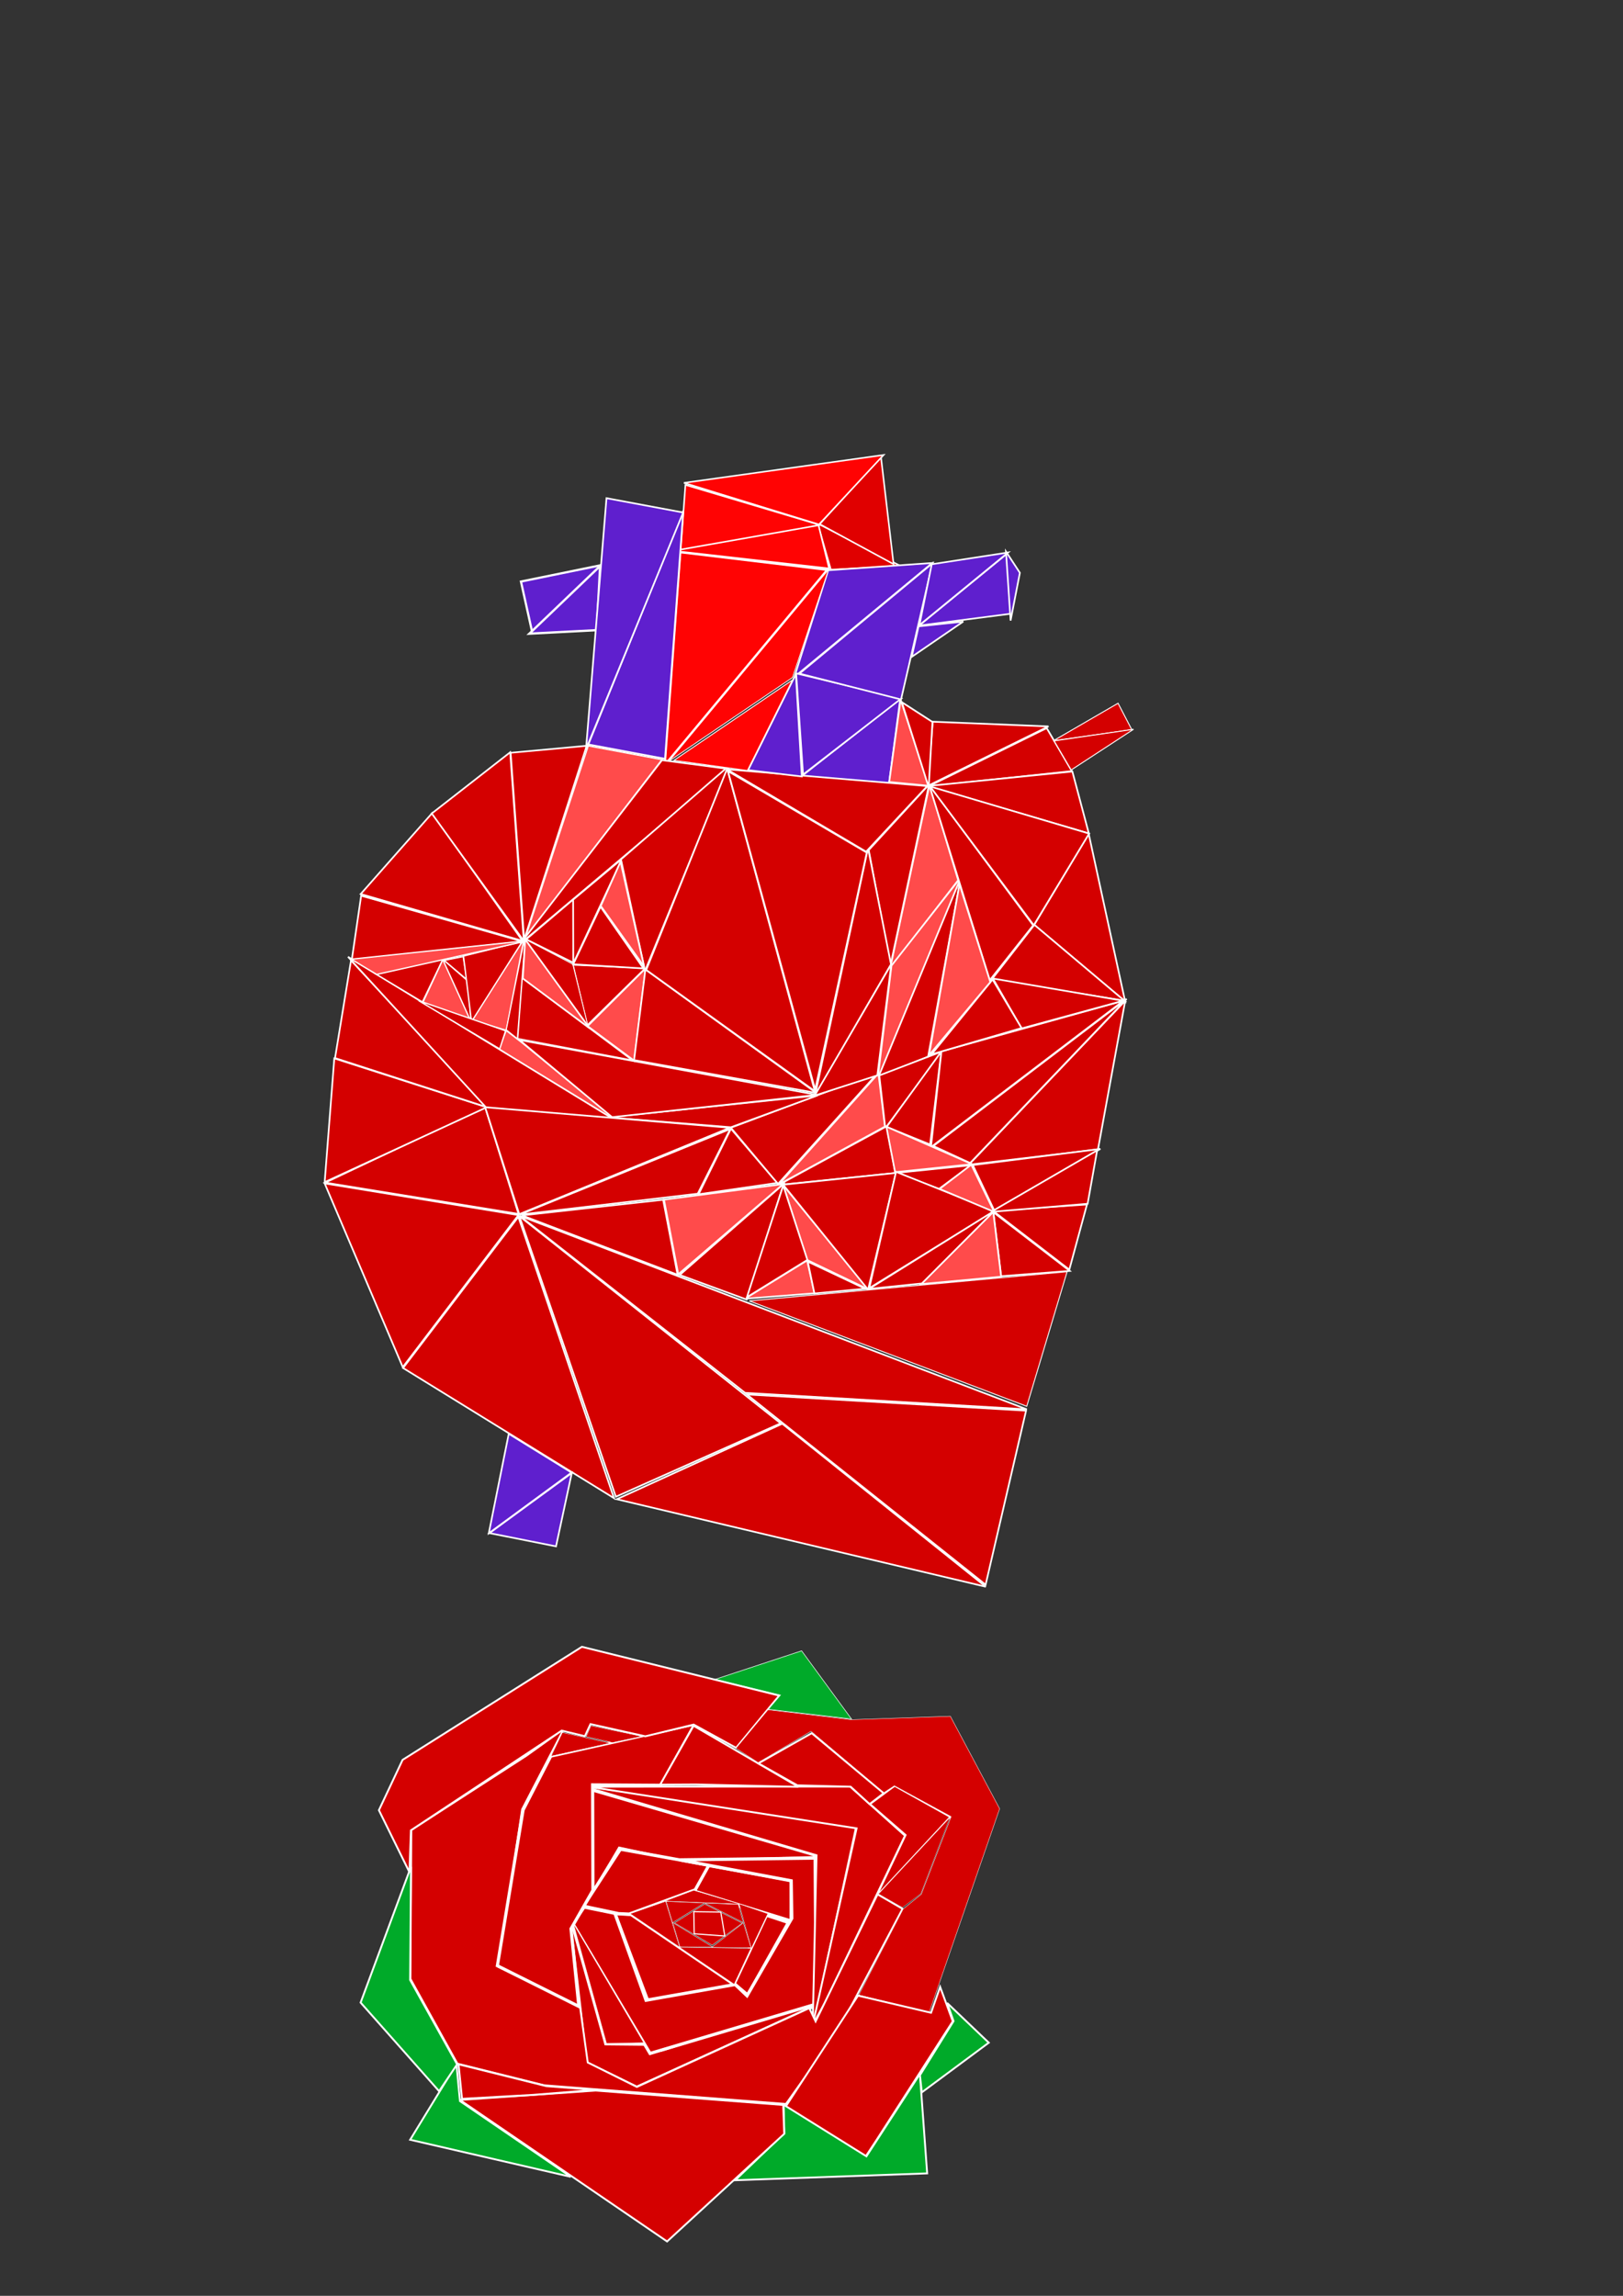 <?xml version="1.0" encoding="UTF-8" standalone="no"?>
<!-- Created with Inkscape (http://www.inkscape.org/) -->

<svg
   xmlns:dc="http://purl.org/dc/elements/1.1/"
   xmlns:cc="http://creativecommons.org/ns#"
   xmlns:rdf="http://www.w3.org/1999/02/22-rdf-syntax-ns#"
   xmlns:svg="http://www.w3.org/2000/svg"
   xmlns="http://www.w3.org/2000/svg"
   xmlns:sodipodi="http://sodipodi.sourceforge.net/DTD/sodipodi-0.dtd"
   xmlns:inkscape="http://www.inkscape.org/namespaces/inkscape"
   width="210mm"
   height="297mm"
   viewBox="0 0 210 297"
   version="1.1"
   id="svg8"
   inkscape:version="0.92.4 (5da689c313, 2019-01-14)"
   sodipodi:docname="drawing2.svg">
  <rect x="0" y="0" width="210" height="297" fill="#333333" stroke="none"/>
  <defs
     id="defs2" />
  <sodipodi:namedview
     id="base"
     pagecolor="#ffffff"
     bordercolor="#666666"
     borderopacity="1.0"
     inkscape:pageopacity="0.0"
     inkscape:pageshadow="2"
     inkscape:zoom="2"
     inkscape:cx="319.2299"
     inkscape:cy="144.11941"
     inkscape:document-units="mm"
     inkscape:current-layer="layer1"
     showgrid="false"
     inkscape:snap-grids="false"
     inkscape:snap-to-guides="false"
     inkscape:snap-others="false"
     inkscape:object-nodes="false"
     inkscape:snap-nodes="false"
     inkscape:lockguides="false"
     showguides="true"
     inkscape:window-width="1245"
     inkscape:window-height="1008"
     inkscape:window-x="666"
     inkscape:window-y="0"
     inkscape:window-maximized="0" />
  <g
     inkscape:label="Layer 1"
     inkscape:groupmode="layer"
     id="layer1">
    <path
       style="fill:#d40000;stroke:#ffffff;stroke-width:0.4;stroke-linecap:butt;stroke-linejoin:miter;stroke-miterlimit:4;stroke-dasharray:none;stroke-opacity:1"
       d="m 75.85,266.835 6.537,3.188 26.834,-12.245 -23.731,7.46 -2.069,-0.787 -5.037,-0.049 -5.049,-18.035 0.811,5.703 z"
       id="path3713-2-9-9-3-3"
       inkscape:connector-curvature="0"
       sodipodi:nodetypes="ccccccccc" />
    <path
       style="fill:#d40000;stroke:#ffffff;stroke-width:0.73;stroke-linecap:butt;stroke-linejoin:miter;stroke-miterlimit:4;stroke-dasharray:none;stroke-opacity:1"
       d="m 76.498,245.491 2.856,-4.729 0.867,-1.478 3.815,0.815 4.315,0.845 19.21,-0.525 -31.148,-9.092 c 0,7.886 -0.003,12.819 0.084,14.163 z"
       id="path3713-2-9-9-6-39-21"
       inkscape:connector-curvature="0"
       sodipodi:nodetypes="ccccccccc" />
    <path
       style="fill:#e00000;fill-opacity:1;stroke:#ffffff;stroke-width:0.2;stroke-linecap:butt;stroke-linejoin:miter;stroke-miterlimit:4;stroke-dasharray:none;stroke-opacity:1"
       d="m 107.507,73.694 9.034,-0.468 -10.745,-5.506 z"
       id="path3713-2-4-0-1-8-5-7-3"
       inkscape:connector-curvature="0"
       sodipodi:nodetypes="cccc" />
    <path
       style="fill:#ff0303;fill-opacity:1;stroke:#ffffff;stroke-width:0.2;stroke-linecap:butt;stroke-linejoin:miter;stroke-miterlimit:4;stroke-dasharray:none;stroke-opacity:1"
       d="m 88.038,71.583 18.07,-3.66 -17.422,-5.196 z"
       id="path3713-2-4-0-1-8-5-0"
       inkscape:connector-curvature="0"
       sodipodi:nodetypes="cccc" />
    <path
       style="fill:#5f1fce;fill-opacity:1;stroke:#ffffff;stroke-width:0.212;stroke-linecap:butt;stroke-linejoin:miter;stroke-miterlimit:4;stroke-dasharray:none;stroke-opacity:1"
       d="m 118.926,80.928 11.859,-1.531 -0.524,-7.74 z"
       id="path3713-2-4-0-1-1-4-6-6-1-2"
       inkscape:connector-curvature="0"
       sodipodi:nodetypes="cccc" />
    <path
       style="fill:#ff4b4b;fill-opacity:1;stroke:#ffffff;stroke-width:0.171;stroke-linecap:butt;stroke-linejoin:miter;stroke-miterlimit:4;stroke-dasharray:none;stroke-opacity:1"
       d="m 67.797,121.479 -2.293,11.812 -4.467,-1.347 z"
       id="path3713-2-4-0-9-7-1-3-1-7-6-2-3-9-9"
       inkscape:connector-curvature="0"
       sodipodi:nodetypes="cccc" />
    <path
       style="fill:#d40000;stroke:#ffffff;stroke-width:0.216;stroke-linecap:butt;stroke-linejoin:miter;stroke-miterlimit:4;stroke-dasharray:none;stroke-opacity:1"
       d="m 135.435,94.192 -15.306,7.543 18.56,-1.98 z"
       id="path3713-2-4-0-1-0"
       inkscape:connector-curvature="0"
       sodipodi:nodetypes="cccc" />
    <path
       style="fill:#d40000;stroke:#ffffff;stroke-width:0.216;stroke-linecap:butt;stroke-linejoin:miter;stroke-miterlimit:4;stroke-dasharray:none;stroke-opacity:1"
       d="M 101.005,184.13 67.205,157.335 79.684,193.625 Z"
       id="path3713-2-4"
       inkscape:connector-curvature="0"
       sodipodi:nodetypes="cccc" />
    <path
       style="fill:#d40000;stroke:#ffffff;stroke-width:0.216;stroke-linecap:butt;stroke-linejoin:miter;stroke-miterlimit:4;stroke-dasharray:none;stroke-opacity:1"
       d="m 101.217,184.184 -21.41,9.764 47.742,11.321 z"
       id="path3713-2-9-9"
       inkscape:connector-curvature="0"
       sodipodi:nodetypes="cccc" />
    <path
       style="fill:#d40000;stroke:#ffffff;stroke-width:0.216;stroke-linecap:butt;stroke-linejoin:miter;stroke-miterlimit:4;stroke-dasharray:none;stroke-opacity:1"
       d="m 67.069,157.424 -14.915,19.55 27.289,16.834 -4.7,-13.82 z"
       id="path4624-1"
       inkscape:connector-curvature="0"
       sodipodi:nodetypes="ccccc" />
    <path
       style="fill:#d40000;stroke:#ffffff;stroke-width:0.216;stroke-linecap:butt;stroke-linejoin:miter;stroke-miterlimit:4;stroke-dasharray:none;stroke-opacity:1"
       d="m 132.763,182.492 -36.131,-2.098 30.898,24.614 z"
       id="path3713-2-9-7-8"
       inkscape:connector-curvature="0"
       sodipodi:nodetypes="cccc" />
    <path
       style="fill:#d40000;stroke:#ffffff;stroke-width:0.216;stroke-linecap:butt;stroke-linejoin:miter;stroke-miterlimit:4;stroke-dasharray:none;stroke-opacity:1"
       d="m 132.86,182.319 -65.611,-25.036 29.153,22.903 z"
       id="path3713-2-9-7-89"
       inkscape:connector-curvature="0"
       sodipodi:nodetypes="cccc" />
    <path
       style="fill:#d40000;stroke:#ffffff;stroke-width:0.216;stroke-linecap:butt;stroke-linejoin:miter;stroke-miterlimit:4;stroke-dasharray:none;stroke-opacity:1"
       d="m 94.499,146.048 -27.261,11.085 23.041,-2.709 z"
       id="path3713-2-9-7-1-8"
       inkscape:connector-curvature="0"
       sodipodi:nodetypes="cccc" />
    <path
       style="fill:#d40000;stroke:#ffffff;stroke-width:0.216;stroke-linecap:butt;stroke-linejoin:miter;stroke-miterlimit:4;stroke-dasharray:none;stroke-opacity:1"
       d="m 67.079,157.189 -25.071,-4.096 10.107,23.768 z"
       id="path3713-2-4-2"
       inkscape:connector-curvature="0"
       sodipodi:nodetypes="cccc" />
    <path
       style="fill:#d40000;stroke:#ffffff;stroke-width:0.216;stroke-linecap:butt;stroke-linejoin:miter;stroke-miterlimit:4;stroke-dasharray:none;stroke-opacity:1"
       d="m 62.765,143.202 -20.682,9.791 25.004,4.05 z"
       id="path3713-2-4-6"
       inkscape:connector-curvature="0"
       sodipodi:nodetypes="cccc" />
    <path
       style="fill:#d40000;stroke:#ffffff;stroke-width:0.216;stroke-linecap:butt;stroke-linejoin:miter;stroke-miterlimit:4;stroke-dasharray:none;stroke-opacity:1"
       d="M 62.978,143.241 43.254,136.92 42.009,152.927 Z"
       id="path3713-2-4-4"
       inkscape:connector-curvature="0"
       sodipodi:nodetypes="cccc" />
    <path
       style="fill:#d40000;stroke:#ffffff;stroke-width:0.216;stroke-linecap:butt;stroke-linejoin:miter;stroke-miterlimit:4;stroke-dasharray:none;stroke-opacity:1"
       d="M 63.117,143.272 45.42,124.236 43.35,136.88 Z"
       id="path3713-2-4-0"
       inkscape:connector-curvature="0"
       sodipodi:nodetypes="cccc" />
    <path
       style="fill:#d40000;stroke:#ffffff;stroke-width:0.216;stroke-linecap:butt;stroke-linejoin:miter;stroke-miterlimit:4;stroke-dasharray:none;stroke-opacity:1"
       d="m 140.869,107.874 4.712,21.675 -11.766,-9.907 z"
       id="path3713-2-4-0-7"
       inkscape:connector-curvature="0"
       sodipodi:nodetypes="cccc" />
    <path
       style="fill:#d40000;stroke:#ffffff;stroke-width:0.216;stroke-linecap:butt;stroke-linejoin:miter;stroke-miterlimit:4;stroke-dasharray:none;stroke-opacity:1"
       d="m 138.753,99.806 -18.785,1.885 20.915,6.125 z"
       id="path3713-2-4-0-1"
       inkscape:connector-curvature="0"
       sodipodi:nodetypes="cccc" />
    <path
       style="fill:#ff4b4b;fill-opacity:1;stroke:#ffffff;stroke-width:0.216;stroke-linecap:butt;stroke-linejoin:miter;stroke-miterlimit:4;stroke-dasharray:none;stroke-opacity:1"
       d="m 115.169,125.279 5.1,-23.756 3.711,12.344 z"
       id="path3713-2-4-0-0"
       inkscape:connector-curvature="0"
       sodipodi:nodetypes="cccc" />
    <path
       style="fill:#ff4b4b;fill-opacity:1;stroke:#ffffff;stroke-width:0.216;stroke-linecap:butt;stroke-linejoin:miter;stroke-miterlimit:4;stroke-dasharray:none;stroke-opacity:1"
       d="m 113.548,139.695 10.928,-26.392 -9.125,11.611 z"
       id="path3713-2-4-0-30"
       inkscape:connector-curvature="0"
       sodipodi:nodetypes="cccc" />
    <path
       style="fill:#000000;fill-opacity:0;stroke:#ffffff;stroke-width:0.216;stroke-linecap:butt;stroke-linejoin:miter;stroke-miterlimit:4;stroke-dasharray:none;stroke-opacity:1"
       d="m 128.236,126.927 -3.99,-12.629 -4.05,22.475 z"
       id="path3713-2-4-0-98"
       inkscape:connector-curvature="0"
       sodipodi:nodetypes="cccc" />
    <path
       style="fill:#d40000;fill-opacity:1;stroke:#ffffff;stroke-width:0.216;stroke-linecap:butt;stroke-linejoin:miter;stroke-miterlimit:4;stroke-dasharray:none;stroke-opacity:1"
       d="m 120.086,136.697 4.211,-23.103 -10.623,25.691 z"
       id="path3713-2-4-0-90"
       inkscape:connector-curvature="0"
       sodipodi:nodetypes="cccc" />
    <path
       style="fill:#d40000;fill-opacity:1;stroke:#ffffff;stroke-width:0.216;stroke-linecap:butt;stroke-linejoin:miter;stroke-miterlimit:4;stroke-dasharray:none;stroke-opacity:1"
       d="m 113.637,138.74 -19.071,7.147 6.092,7.283 z"
       id="path3713-2-4-3-6"
       inkscape:connector-curvature="0"
       sodipodi:nodetypes="cccc" />
    <path
       style="fill:#ff4b4b;fill-opacity:1;stroke:#ffffff;stroke-width:0.216;stroke-linecap:butt;stroke-linejoin:miter;stroke-miterlimit:4;stroke-dasharray:none;stroke-opacity:1"
       d="m 114.504,145.741 -0.846,-6.883 -12.901,14.385 z"
       id="path3713-2-4-0-30-2-3"
       inkscape:connector-curvature="0"
       sodipodi:nodetypes="cccc" />
    <path
       style="fill:#d40000;fill-opacity:1;stroke:#ffffff;stroke-width:0.216;stroke-linecap:butt;stroke-linejoin:miter;stroke-miterlimit:4;stroke-dasharray:none;stroke-opacity:1"
       d="m 121.979,135.985 -7.428,9.976 -0.779,-6.836 z"
       id="path3713-2-4-0-90-8"
       inkscape:connector-curvature="0"
       sodipodi:nodetypes="cccc" />
    <path
       style="fill:#d40000;fill-opacity:1;stroke:#ffffff;stroke-width:0.216;stroke-linecap:butt;stroke-linejoin:miter;stroke-miterlimit:4;stroke-dasharray:none;stroke-opacity:1"
       d="m 114.715,145.784 7.08,-9.745 -1.449,12.024 z"
       id="path3713-2-4-0-90-8-3"
       inkscape:connector-curvature="0"
       sodipodi:nodetypes="cccc" />
    <path
       style="fill:#d40000;stroke:#ffffff;stroke-width:0.216;stroke-linecap:butt;stroke-linejoin:miter;stroke-miterlimit:4;stroke-dasharray:none;stroke-opacity:1"
       d="m 145.591,129.469 -20.231,21.205 16.705,-1.973 z"
       id="path3713-2-9-7-1-0"
       inkscape:connector-curvature="0"
       sodipodi:nodetypes="cccc" />
    <path
       style="fill:#d40000;fill-opacity:1;stroke:#ffffff;stroke-width:0.216;stroke-linecap:butt;stroke-linejoin:miter;stroke-miterlimit:4;stroke-dasharray:none;stroke-opacity:1"
       d="m 100.719,153.3 14.01,-7.601 1.124,6.05 z"
       id="path3713-2-4-0-90-8-4"
       inkscape:connector-curvature="0"
       sodipodi:nodetypes="cccc" />
    <path
       style="fill:#d40000;stroke:#ffffff;stroke-width:0.216;stroke-linecap:butt;stroke-linejoin:miter;stroke-miterlimit:4;stroke-dasharray:none;stroke-opacity:1"
       d="m 121.812,136.011 23.548,-6.551 -24.901,18.936 z"
       id="path3713-2-4-0-3-7"
       inkscape:connector-curvature="0"
       sodipodi:nodetypes="cccc" />
    <path
       style="fill:#d40000;fill-opacity:1;stroke:#ffffff;stroke-width:0.216;stroke-linecap:butt;stroke-linejoin:miter;stroke-miterlimit:4;stroke-dasharray:none;stroke-opacity:1"
       d="m 120.225,101.525 7.839,25.286 5.617,-7.103 z"
       id="path3713-2-4-0-76"
       inkscape:connector-curvature="0"
       sodipodi:nodetypes="cccc" />
    <path
       style="fill:#d40000;fill-opacity:1;stroke:#ffffff;stroke-width:0.216;stroke-linecap:butt;stroke-linejoin:miter;stroke-miterlimit:4;stroke-dasharray:none;stroke-opacity:1"
       d="M 120.211,101.485 115.21,124.922 112.405,109.97 Z"
       id="path3713-2-4-0-76-0"
       inkscape:connector-curvature="0"
       sodipodi:nodetypes="cccc" />
    <path
       style="fill:#d40000;stroke:#ffffff;stroke-width:0.216;stroke-linecap:butt;stroke-linejoin:miter;stroke-miterlimit:4;stroke-dasharray:none;stroke-opacity:1"
       d="m 128.322,126.71 17.166,2.75 -11.653,-9.819 z"
       id="path3713-2-4-0-3"
       inkscape:connector-curvature="0"
       sodipodi:nodetypes="cccc" />
    <path
       style="fill:#d40000;stroke:#ffffff;stroke-width:0.216;stroke-linecap:butt;stroke-linejoin:miter;stroke-miterlimit:4;stroke-dasharray:none;stroke-opacity:1"
       d="m 120.345,101.741 13.416,17.953 7.161,-11.857 z"
       id="path3713-2-4-0-77"
       inkscape:connector-curvature="0"
       sodipodi:nodetypes="cccc" />
    <path
       style="fill:#d40000;fill-opacity:1;stroke:#ffffff;stroke-width:0.216;stroke-linecap:butt;stroke-linejoin:miter;stroke-miterlimit:4;stroke-dasharray:none;stroke-opacity:1"
       d="m 112.31,109.709 -6.866,32.084 9.841,-17.039 z"
       id="path3713-2-4-0-76-0-1"
       inkscape:connector-curvature="0"
       sodipodi:nodetypes="cccc" />
    <path
       style="fill:#d40000;stroke:#ffffff;stroke-width:0.216;stroke-linecap:butt;stroke-linejoin:miter;stroke-miterlimit:4;stroke-dasharray:none;stroke-opacity:1"
       d="m 145.777,129.226 -25.011,19.028 4.758,2.202 z"
       id="path3713-2-9-7-1-0-9"
       inkscape:connector-curvature="0"
       sodipodi:nodetypes="cccc" />
    <path
       style="fill:#d40000;stroke:#ffffff;stroke-width:0.216;stroke-linecap:butt;stroke-linejoin:miter;stroke-miterlimit:4;stroke-dasharray:none;stroke-opacity:1"
       d="m 67.639,121.807 -22.122,2.368 1.212,-8.3 z"
       id="path3713-2-4-0-9-7"
       inkscape:connector-curvature="0"
       sodipodi:nodetypes="cccc" />
    <path
       style="fill:#ff4b4b;fill-opacity:1;stroke:#ffffff;stroke-width:0.216;stroke-linecap:butt;stroke-linejoin:miter;stroke-miterlimit:4;stroke-dasharray:none;stroke-opacity:1"
       d="m 80.425,145.435 -15.973,-9.516 1.03,-2.639 2.082,1.605 z"
       id="path3713-2-4-0-9-1"
       inkscape:connector-curvature="0"
       sodipodi:nodetypes="ccccc" />
    <path
       style="fill:#d40000;stroke:#ffffff;stroke-width:0.215;stroke-linecap:butt;stroke-linejoin:miter;stroke-miterlimit:4;stroke-dasharray:none;stroke-opacity:1"
       d="m 105.784,141.709 -11.213,4.12 -15.983,-1.282 z"
       id="path3713-2-4-0-9-1-7"
       inkscape:connector-curvature="0"
       sodipodi:nodetypes="cccc" />
    <path
       style="fill:#d40000;fill-opacity:1;stroke:#ffffff;stroke-width:0.216;stroke-linecap:butt;stroke-linejoin:miter;stroke-miterlimit:4;stroke-dasharray:none;stroke-opacity:1"
       d="m 115.326,124.727 -1.807,14.391 -8.114,2.615 z"
       id="path3713-2-4-0-90-8-5"
       inkscape:connector-curvature="0"
       sodipodi:nodetypes="cccc" />
    <path
       style="fill:#5f1fce;fill-opacity:1;stroke:#ffffff;stroke-width:0.216;stroke-linecap:butt;stroke-linejoin:miter;stroke-miterlimit:4;stroke-dasharray:none;stroke-opacity:1"
       d="m 116.484,90.402 -12.859,10.082 11.416,0.838 z"
       id="path3713-2-4-0-1-1"
       inkscape:connector-curvature="0"
       sodipodi:nodetypes="cccc" />
    <path
       style="fill:#e00000;fill-opacity:1;stroke:#ffffff;stroke-width:0.2;stroke-linecap:butt;stroke-linejoin:miter;stroke-miterlimit:4;stroke-dasharray:none;stroke-opacity:1"
       d="m 115.621,72.982 -9.562,-5.181 7.928,-8.699 z"
       id="path3713-2-4-0-1-8-5-0-0"
       inkscape:connector-curvature="0"
       sodipodi:nodetypes="cccc" />
    <path
       style="fill:#5f1fce;fill-opacity:1;stroke:#ffffff;stroke-width:0.212;stroke-linecap:butt;stroke-linejoin:miter;stroke-miterlimit:4;stroke-dasharray:none;stroke-opacity:1"
       d="m 120.619,72.832 -13.463,0.942 -4.368,13.793 z"
       id="path3713-2-4-0-1-1-4-6"
       inkscape:connector-curvature="0"
       sodipodi:nodetypes="cccc" />
    <path
       style="fill:#5f1fce;fill-opacity:1;stroke:#ffffff;stroke-width:0.212;stroke-linecap:butt;stroke-linejoin:miter;stroke-miterlimit:4;stroke-dasharray:none;stroke-opacity:1"
       d="m 116.619,90.362 -13.603,-3.25 0.896,13.087 z"
       id="path3713-2-4-0-1-1-4"
       inkscape:connector-curvature="0"
       sodipodi:nodetypes="cccc" />
    <path
       style="fill:#ff0303;fill-opacity:1;stroke:#ffffff;stroke-width:0.1;stroke-linecap:butt;stroke-linejoin:miter;stroke-miterlimit:4;stroke-dasharray:none;stroke-opacity:1"
       d="M 107.239,73.556 86.442,98.546 102.539,87.647 Z"
       id="path3713-2-4-0-1-8"
       inkscape:connector-curvature="0"
       sodipodi:nodetypes="cccc" />
    <path
       style="fill:#ff0303;fill-opacity:1;stroke:#ffffff;stroke-width:0.3;stroke-linecap:butt;stroke-linejoin:miter;stroke-miterlimit:4;stroke-dasharray:none;stroke-opacity:1"
       d="M 85.998,99.006 107.054,73.71 88.013,71.427 Z"
       id="path3713-2-4-0-1-8-5"
       inkscape:connector-curvature="0"
       sodipodi:nodetypes="cccc" />
    <path
       style="fill:#ff0303;fill-opacity:1;stroke:#ffffff;stroke-width:0.2;stroke-linecap:butt;stroke-linejoin:miter;stroke-miterlimit:4;stroke-dasharray:none;stroke-opacity:1"
       d="m 105.911,67.952 -18.8,3.309 20.166,2.278 z"
       id="path3713-2-4-0-1-8-5-7"
       inkscape:connector-curvature="0"
       sodipodi:nodetypes="cccc" />
    <path
       style="fill:#5f1fce;fill-opacity:1;stroke:#ffffff;stroke-width:0.216;stroke-linecap:butt;stroke-linejoin:miter;stroke-miterlimit:4;stroke-dasharray:none;stroke-opacity:1"
       d="m 88.411,66.077 -12.29,30.229 9.923,1.854 z"
       id="path3713-2-4-0-1-1-1"
       inkscape:connector-curvature="0"
       sodipodi:nodetypes="cccc" />
    <path
       style="fill:#d40000;stroke:#ffffff;stroke-width:0.22;stroke-linecap:butt;stroke-linejoin:miter;stroke-miterlimit:4;stroke-dasharray:none;stroke-opacity:1"
       d="M 120.024,101.678 135.658,93.973 120.684,93.364 Z"
       id="path3713-2-4-0-1-0-3"
       inkscape:connector-curvature="0"
       sodipodi:nodetypes="cccc" />
    <path
       style="fill:#d40000;stroke:#ffffff;stroke-width:0.216;stroke-linecap:butt;stroke-linejoin:miter;stroke-miterlimit:4;stroke-dasharray:none;stroke-opacity:1"
       d="M 67.607,121.716 46.67,115.657 55.922,105.179 Z"
       id="path3713-2-4-0-9-7-1"
       inkscape:connector-curvature="0"
       sodipodi:nodetypes="cccc" />
    <path
       style="fill:#d40000;stroke:#ffffff;stroke-width:0.216;stroke-linecap:butt;stroke-linejoin:miter;stroke-miterlimit:4;stroke-dasharray:none;stroke-opacity:1"
       d="M 67.775,121.727 55.865,105.237 66.012,97.32 Z"
       id="path3713-2-4-0-9-7-1-1"
       inkscape:connector-curvature="0"
       sodipodi:nodetypes="cccc" />
    <path
       style="fill:#d40000;stroke:#ffffff;stroke-width:0.214;stroke-linecap:butt;stroke-linejoin:miter;stroke-miterlimit:4;stroke-dasharray:none;stroke-opacity:1"
       d="M 67.821,121.541 66.074,97.382 75.913,96.478 Z"
       id="path3713-2-4-0-9-7-1-3"
       inkscape:connector-curvature="0"
       sodipodi:nodetypes="cccc" />
    <path
       style="fill:#ff4b4b;fill-opacity:1;stroke:#ffffff;stroke-width:0.171;stroke-linecap:butt;stroke-linejoin:miter;stroke-miterlimit:4;stroke-dasharray:none;stroke-opacity:1"
       d="m 67.963,121.329 8.148,-24.843 9.537,1.785 z"
       id="path3713-2-4-0-9-7-1-3-1"
       inkscape:connector-curvature="0"
       sodipodi:nodetypes="cccc" />
    <path
       style="fill:#d40000;fill-opacity:1;stroke:#ffffff;stroke-width:0.171;stroke-linecap:butt;stroke-linejoin:miter;stroke-miterlimit:4;stroke-dasharray:none;stroke-opacity:1"
       d="m 60.962,132.289 -3.824,-8.331 3.396,2.947 z"
       id="path3713-2-4-0-9-7-1-3-1-7-6"
       inkscape:connector-curvature="0"
       sodipodi:nodetypes="cccc" />
    <path
       style="fill:#d40000;stroke:#ffffff;stroke-width:0.216;stroke-linecap:butt;stroke-linejoin:miter;stroke-miterlimit:4;stroke-dasharray:none;stroke-opacity:1"
       d="m 45.031,123.782 34.373,21.009 -16.495,-1.504 z"
       id="path3713-2-4-0-73"
       inkscape:connector-curvature="0"
       sodipodi:nodetypes="cccc" />
    <path
       style="fill:#d40000;fill-opacity:1;stroke:#ffffff;stroke-width:0.171;stroke-linecap:butt;stroke-linejoin:miter;stroke-miterlimit:4;stroke-dasharray:none;stroke-opacity:1"
       d="m 54.653,129.62 -6.052,-3.638 8.716,-1.902 z"
       id="path3713-2-4-0-9-7-1-3-1-7-6-2"
       inkscape:connector-curvature="0"
       sodipodi:nodetypes="cccc" />
    <path
       style="fill:#d40000;fill-opacity:1;stroke:#ffffff;stroke-width:0.171;stroke-linecap:butt;stroke-linejoin:miter;stroke-miterlimit:4;stroke-dasharray:none;stroke-opacity:1"
       d="m 57.466,124.242 2.462,-0.496 0.484,2.985 z"
       id="path3713-2-4-0-9-7-1-3-1-7-6-2-3-9"
       inkscape:connector-curvature="0"
       sodipodi:nodetypes="cccc" />
    <path
       style="fill:#d40000;stroke:#ffffff;stroke-width:0.216;stroke-linecap:butt;stroke-linejoin:miter;stroke-miterlimit:4;stroke-dasharray:none;stroke-opacity:1"
       d="m 94.424,145.89 -31.65,-2.655 4.413,13.837 z"
       id="path3713-2-4-3"
       inkscape:connector-curvature="0"
       sodipodi:nodetypes="cccc" />
    <path
       style="fill:#d40000;fill-opacity:1;stroke:#ffffff;stroke-width:0.171;stroke-linecap:butt;stroke-linejoin:miter;stroke-miterlimit:4;stroke-dasharray:none;stroke-opacity:1"
       d="m 59.974,123.679 7.61,-1.886 -6.578,10.38 z"
       id="path3713-2-4-0-9-7-1-3-1-7-6-2-3-9-9-7"
       inkscape:connector-curvature="0"
       sodipodi:nodetypes="cccc" />
    <path
       style="fill:#ff4b4b;fill-opacity:1;stroke:#ffffff;stroke-width:0.171;stroke-linecap:butt;stroke-linejoin:miter;stroke-miterlimit:4;stroke-dasharray:none;stroke-opacity:1"
       d="m 54.71,129.689 2.587,-5.546 3.544,7.804 z"
       id="path3713-2-4-0-9-7-1-3-1-7-6-2-3"
       inkscape:connector-curvature="0"
       sodipodi:nodetypes="cccc" />
    <path
       style="fill:#ff4b4b;fill-opacity:1;stroke:#ffffff;stroke-width:0.171;stroke-linecap:butt;stroke-linejoin:miter;stroke-miterlimit:4;stroke-dasharray:none;stroke-opacity:1"
       d="M 48.737,126.058 45.449,124.086 68.438,121.664 Z"
       id="path3713-2-4-0-9-7-1-3-1-7"
       inkscape:connector-curvature="0"
       sodipodi:nodetypes="cccc" />
    <path
       style="fill:#d40000;stroke:#ffffff;stroke-width:0.216;stroke-linecap:butt;stroke-linejoin:miter;stroke-miterlimit:4;stroke-dasharray:none;stroke-opacity:1"
       d="m 105.715,141.639 -38.501,-7.101 11.987,9.984 z"
       id="path3713-2-4-3-9"
       inkscape:connector-curvature="0"
       sodipodi:nodetypes="cccc" />
    <path
       style="fill:#d40000;fill-opacity:1;stroke:#ffffff;stroke-width:0.122;stroke-linecap:butt;stroke-linejoin:miter;stroke-miterlimit:4;stroke-dasharray:none;stroke-opacity:1"
       d="m 67.974,120.962 -1.043,13.389 -1.418,-1.134 z"
       id="path3713-2-4-0-9-7-1-3-1-7-6-2-3-9-9-2"
       inkscape:connector-curvature="0"
       sodipodi:nodetypes="cccc" />
    <path
       style="fill:#d40000;fill-opacity:1;stroke:#ffffff;stroke-width:0.216;stroke-linecap:butt;stroke-linejoin:miter;stroke-miterlimit:4;stroke-dasharray:none;stroke-opacity:1"
       d="m 75.974,132.664 7.556,-7.433 -9.409,-0.426 z"
       id="path3713-2-4-0-9-7-1-3-7-4-7"
       inkscape:connector-curvature="0"
       sodipodi:nodetypes="cccc" />
    <path
       style="fill:#d40000;fill-opacity:1;stroke:#ffffff;stroke-width:0.122;stroke-linecap:butt;stroke-linejoin:miter;stroke-miterlimit:4;stroke-dasharray:none;stroke-opacity:1"
       d="m 67.583,126.561 14.109,10.547 -14.687,-2.769 z"
       id="path3713-2-4-0-9-7-1-3-1-7-6-2-3-9-9-2-8"
       inkscape:connector-curvature="0"
       sodipodi:nodetypes="cccc" />
    <path
       style="fill:#d40000;fill-opacity:1;stroke:#ffffff;stroke-width:0.114;stroke-linecap:butt;stroke-linejoin:miter;stroke-miterlimit:4;stroke-dasharray:none;stroke-opacity:1"
       d="m 74.114,124.73 -6.19,-3.25 8.17,11.325 z"
       id="path3713-2-4-0-9-7-1-3-1-7-6-9-3-1"
       inkscape:connector-curvature="0"
       sodipodi:nodetypes="cccc" />
    <path
       style="fill:#d40000;stroke:#ffffff;stroke-width:0.216;stroke-linecap:butt;stroke-linejoin:miter;stroke-miterlimit:4;stroke-dasharray:none;stroke-opacity:1;fill-opacity:1"
       d="M 67.324,122.08 85.654,98.339 94.179,99.468 Z"
       id="path3713-2-4-0-9-7-1-3-7"
       inkscape:connector-curvature="0"
       sodipodi:nodetypes="cccc" />
    <path
       style="fill:#d40000;stroke:#ffffff;stroke-width:0.216;stroke-linecap:butt;stroke-linejoin:miter;stroke-miterlimit:4;stroke-dasharray:none;stroke-opacity:1;fill-opacity:1"
       d="m 68.084,121.516 6.141,-5.207 -0.041,8.239 z"
       id="path3713-2-4-0-9-7-1-3-7-4"
       inkscape:connector-curvature="0"
       sodipodi:nodetypes="cccc" />
    <path
       style="fill:#d40000;stroke:#ffffff;stroke-width:0.216;stroke-linecap:butt;stroke-linejoin:miter;stroke-miterlimit:4;stroke-dasharray:none;stroke-opacity:1;fill-opacity:1"
       d="M 112.066,110.178 94.04,99.521 119.978,101.691 Z"
       id="path3713-2-4-0-9-7-1-3-7-0"
       inkscape:connector-curvature="0"
       sodipodi:nodetypes="cccc" />
    <path
       style="fill:#ff4b4b;fill-opacity:1;stroke:#ffffff;stroke-width:0.216;stroke-linecap:butt;stroke-linejoin:miter;stroke-miterlimit:4;stroke-dasharray:none;stroke-opacity:1"
       d="m 67.647,126.579 8.638,6.434 -8.334,-11.489 z"
       id="path3713-2-4-0-9-7-1-3-7-4-7-8"
       inkscape:connector-curvature="0"
       sodipodi:nodetypes="cccc" />
    <path
       style="fill:#ff4b4b;fill-opacity:1;stroke:#ffffff;stroke-width:0.216;stroke-linecap:butt;stroke-linejoin:miter;stroke-miterlimit:4;stroke-dasharray:none;stroke-opacity:1"
       d="m 76.025,132.743 6.04,4.484 1.486,-11.98 z"
       id="path3713-2-4-0-9-7-1-3-7-4-7-0"
       inkscape:connector-curvature="0"
       sodipodi:nodetypes="cccc" />
    <path
       style="fill:#d40000;fill-opacity:1;stroke:#ffffff;stroke-width:0.216;stroke-linecap:butt;stroke-linejoin:miter;stroke-miterlimit:4;stroke-dasharray:none;stroke-opacity:1"
       d="m 83.508,125.415 -1.465,11.726 23.573,4.247 z"
       id="path3713-2-4-0-9-7-1-3-7-4-7-0-4"
       inkscape:connector-curvature="0"
       sodipodi:nodetypes="cccc" />
    <path
       style="fill:#ff4b4b;fill-opacity:1;stroke:#ffffff;stroke-width:0.216;stroke-linecap:butt;stroke-linejoin:miter;stroke-miterlimit:4;stroke-dasharray:none;stroke-opacity:1"
       d="m 85.913,155.193 15.43,-2.018 -13.583,11.679 z"
       id="path3713-2-4-0-30-2-3-8"
       inkscape:connector-curvature="0"
       sodipodi:nodetypes="cccc" />
    <path
       style="fill:#ff4b4b;fill-opacity:1;stroke:#ffffff;stroke-width:0.216;stroke-linecap:butt;stroke-linejoin:miter;stroke-miterlimit:4;stroke-dasharray:none;stroke-opacity:1"
       d="m 104.419,162.996 -3.091,-9.689 11.037,13.503 z"
       id="path3713-2-4-0-30-2-3-8-4"
       inkscape:connector-curvature="0"
       sodipodi:nodetypes="cccc" />
    <path
       style="fill:#ff4b4b;fill-opacity:1;stroke:#ffffff;stroke-width:0.216;stroke-linecap:butt;stroke-linejoin:miter;stroke-miterlimit:4;stroke-dasharray:none;stroke-opacity:1"
       d="m 96.376,168.009 8.057,-4.955 0.953,4.258 z"
       id="path3713-2-4-0-90-8-4-9"
       inkscape:connector-curvature="0"
       sodipodi:nodetypes="cccc" />
    <path
       style="fill:#d40000;stroke:#ffffff;stroke-width:0.216;stroke-linecap:butt;stroke-linejoin:miter;stroke-miterlimit:4;stroke-dasharray:none;stroke-opacity:1"
       d="m 85.802,155.208 -18.265,2.023 20.131,7.676 z"
       id="path3713-2-9-7-1-8-5"
       inkscape:connector-curvature="0"
       sodipodi:nodetypes="cccc" />
    <path
       style="fill:#d40000;fill-opacity:1;stroke:#ffffff;stroke-width:0.216;stroke-linecap:butt;stroke-linejoin:miter;stroke-miterlimit:4;stroke-dasharray:none;stroke-opacity:1"
       d="m 101.396,153.162 -13.449,11.777 8.672,3.182 z"
       id="path3713-2-4-3-6-0"
       inkscape:connector-curvature="0"
       sodipodi:nodetypes="cccc" />
    <path
       style="fill:#d40000;stroke:#ffffff;stroke-width:0.216;stroke-linecap:butt;stroke-linejoin:miter;stroke-miterlimit:4;stroke-dasharray:none;stroke-opacity:1;fill-opacity:1"
       d="m 101.346,153.356 -4.705,14.458 7.827,-4.826 z"
       id="path3713-2-9-7-1-8-6"
       inkscape:connector-curvature="0"
       sodipodi:nodetypes="cccc" />
    <path
       style="fill:#d40000;fill-opacity:1;stroke:#ffffff;stroke-width:0.216;stroke-linecap:butt;stroke-linejoin:miter;stroke-miterlimit:4;stroke-dasharray:none;stroke-opacity:1"
       d="m 94.577,146.014 -4.19,8.485 10.17,-1.466 z"
       id="path3713-2-4-3-6-5"
       inkscape:connector-curvature="0"
       sodipodi:nodetypes="cccc" />
    <path
       style="fill:#d40000;stroke:#ffffff;stroke-width:0.216;stroke-linecap:butt;stroke-linejoin:miter;stroke-miterlimit:4;stroke-dasharray:none;stroke-opacity:1"
       d="m 74.157,116.388 6.351,-5.301 -6.329,13.546 z"
       id="path3713-2-4-0-9-7-1-3-7-4-4"
       inkscape:connector-curvature="0"
       sodipodi:nodetypes="cccc" />
    <path
       style="fill:#d40000;stroke:#ffffff;stroke-width:0.216;stroke-linecap:butt;stroke-linejoin:miter;stroke-miterlimit:4;stroke-dasharray:none;stroke-opacity:1"
       d="M 80.348,111.177 94.312,99.078 83.456,125.606 Z"
       id="path3713-2-4-0-9-7-1-3-7-40"
       inkscape:connector-curvature="0"
       sodipodi:nodetypes="cccc" />
    <path
       style="fill:#ff4b4b;stroke:#ffffff;stroke-width:0.216;stroke-linecap:butt;stroke-linejoin:miter;stroke-miterlimit:4;stroke-dasharray:none;stroke-opacity:1;fill-opacity:1"
       d="m 83.347,125.057 -3.058,-13.583 -2.556,5.726 z"
       id="path3713-2-4-0-9-7-1-3-7-4-5-5"
       inkscape:connector-curvature="0"
       sodipodi:nodetypes="cccc" />
    <path
       style="fill:#d40000;stroke:#ffffff;stroke-width:0.216;stroke-linecap:butt;stroke-linejoin:miter;stroke-miterlimit:4;stroke-dasharray:none;stroke-opacity:1"
       d="M 105.43,141.164 94.088,99.44 83.615,125.477 Z"
       id="path3713-2-4-37"
       inkscape:connector-curvature="0"
       sodipodi:nodetypes="cccc" />
    <path
       style="fill:#d40000;stroke:#ffffff;stroke-width:0.216;stroke-linecap:butt;stroke-linejoin:miter;stroke-miterlimit:4;stroke-dasharray:none;stroke-opacity:1"
       d="M 105.473,140.967 94.195,99.764 112.154,110.301 Z"
       id="path3713-2-4-37-0"
       inkscape:connector-curvature="0"
       sodipodi:nodetypes="cccc" />
    <path
       style="fill:#d40000;fill-opacity:1;stroke:#ffffff;stroke-width:0.216;stroke-linecap:butt;stroke-linejoin:miter;stroke-miterlimit:4;stroke-dasharray:none;stroke-opacity:1"
       d="m 101.335,153.26 14.59,-1.523 -3.606,15.098 z"
       id="path3713-2-4-0-3-7-2"
       inkscape:connector-curvature="0"
       sodipodi:nodetypes="cccc" />
    <path
       style="fill:#ff4b4b;fill-opacity:1;stroke:#ffffff;stroke-width:0.216;stroke-linecap:butt;stroke-linejoin:miter;stroke-miterlimit:4;stroke-dasharray:none;stroke-opacity:1"
       d="m 114.687,145.753 11.098,4.857 -9.967,1.026 z"
       id="path3713-2-4-0-90-8-3-2"
       inkscape:connector-curvature="0"
       sodipodi:nodetypes="cccc" />
    <path
       style="fill:#d40000;fill-opacity:1;stroke:#ffffff;stroke-width:0.216;stroke-linecap:butt;stroke-linejoin:miter;stroke-miterlimit:4;stroke-dasharray:none;stroke-opacity:1"
       d="m 125.634,150.741 -4.138,3.063 -5.53,-2.072 z"
       id="path3713-2-4-0-90-8-4-6"
       inkscape:connector-curvature="0"
       sodipodi:nodetypes="cccc" />
    <path
       style="fill:#d40000;stroke:#ffffff;stroke-width:0.216;stroke-linecap:butt;stroke-linejoin:miter;stroke-miterlimit:4;stroke-dasharray:none;stroke-opacity:1"
       d="m 115.938,151.597 12.719,5.072 -16.182,9.974 z"
       id="path3713-2-4-0-3-7-2-7"
       inkscape:connector-curvature="0"
       sodipodi:nodetypes="cccc" />
    <path
       style="fill:#d40000;stroke:#ffffff;stroke-width:0.216;stroke-linecap:butt;stroke-linejoin:miter;stroke-miterlimit:4;stroke-dasharray:none;stroke-opacity:1"
       d="m 128.537,156.829 9.875,7.586 -8.873,0.681 z"
       id="path3713-2-4-0-3-7-2-7-5"
       inkscape:connector-curvature="0"
       sodipodi:nodetypes="cccc" />
    <path
       style="fill:#ff4b4b;fill-opacity:1;stroke:#ffffff;stroke-width:0.216;stroke-linecap:butt;stroke-linejoin:miter;stroke-miterlimit:4;stroke-dasharray:none;stroke-opacity:1"
       d="m 128.644,156.782 -7.069,-2.977 4.096,-3.136 z"
       id="path3713-2-4-0-90-8-4-6-1"
       inkscape:connector-curvature="0"
       sodipodi:nodetypes="cccc" />
    <path
       style="fill:#d40000;stroke:#ffffff;stroke-width:0.216;stroke-linecap:butt;stroke-linejoin:miter;stroke-miterlimit:4;stroke-dasharray:none;stroke-opacity:1"
       d="m 140.645,155.818 -2.286,8.428 -9.877,-7.609 z"
       id="path3713-2-4-0-3-7-2-7-5-9"
       inkscape:connector-curvature="0"
       sodipodi:nodetypes="cccc" />
    <path
       style="fill:#d40000;fill-opacity:1;stroke:#ffffff;stroke-width:0.216;stroke-linecap:butt;stroke-linejoin:miter;stroke-miterlimit:4;stroke-dasharray:none;stroke-opacity:1"
       d="m 128.649,156.589 -2.775,-5.866 16.502,-2.094 z"
       id="path3713-2-4-0-90-8-4-6-1-2"
       inkscape:connector-curvature="0"
       sodipodi:nodetypes="cccc" />
    <path
       style="fill:#d40000;fill-opacity:1;stroke:#ffffff;stroke-width:0.216;stroke-linecap:butt;stroke-linejoin:miter;stroke-miterlimit:4;stroke-dasharray:none;stroke-opacity:1"
       d="m 141.96,148.816 -1.233,6.913 -12.495,1.047 z"
       id="path3713-2-4-0-90-8-4-6-1-2-8"
       inkscape:connector-curvature="0"
       sodipodi:nodetypes="cccc" />
    <path
       style="fill:#d40000;stroke:#ffffff;stroke-width:0.216;stroke-linecap:butt;stroke-linejoin:miter;stroke-miterlimit:4;stroke-dasharray:none;stroke-opacity:1;fill-opacity:1"
       d="m 104.518,163.21 0.861,4.122 6.565,-0.616 z"
       id="path3713-2-9-7-1-8-6-5"
       inkscape:connector-curvature="0"
       sodipodi:nodetypes="cccc" />
    <path
       style="fill:#5f1fce;fill-opacity:1;stroke:#ffffff;stroke-width:0.212;stroke-linecap:butt;stroke-linejoin:miter;stroke-miterlimit:4;stroke-dasharray:none;stroke-opacity:1"
       d="m 116.586,90.488 4.059,-17.611 -17.201,14.262 z"
       id="path3713-2-4-0-1-1-4-6-6"
       inkscape:connector-curvature="0"
       sodipodi:nodetypes="cccc" />
    <path
       style="fill:#5f1fce;fill-opacity:1;stroke:#ffffff;stroke-width:0.212;stroke-linecap:butt;stroke-linejoin:miter;stroke-miterlimit:4;stroke-dasharray:none;stroke-opacity:1"
       d="m 118.969,80.863 11.466,-9.389 -9.878,1.52 z"
       id="path3713-2-4-0-1-1-4-6-6-1"
       inkscape:connector-curvature="0"
       sodipodi:nodetypes="cccc" />
    <path
       style="fill:#5f1fce;fill-opacity:1;stroke:#ffffff;stroke-width:0.216;stroke-linecap:butt;stroke-linejoin:miter;stroke-miterlimit:4;stroke-dasharray:none;stroke-opacity:1"
       d="m 130.164,71.354 0.597,8.926 1.201,-6.177 z"
       id="path3713-2-4-0-1-1-4-3-0-4-8-3-5"
       inkscape:connector-curvature="0"
       sodipodi:nodetypes="cccc"
       inkscape:transform-center-x="0.47136676"
       inkscape:transform-center-y="5.5540932" />
    <path
       style="fill:#ff0303;fill-opacity:1;stroke:#ffffff;stroke-width:0.2;stroke-linecap:butt;stroke-linejoin:miter;stroke-miterlimit:4;stroke-dasharray:none;stroke-opacity:1"
       d="m 105.964,67.849 8.366,-8.992 -25.831,3.608 z"
       id="path3713-2-4-0-1-8-5-6"
       inkscape:connector-curvature="0"
       sodipodi:nodetypes="cccc"
       inkscape:transform-center-x="2.3811515"
       inkscape:transform-center-y="0.70646303" />
    <path
       style="fill:#d40000;stroke:#ffffff;stroke-width:0.216;stroke-linecap:butt;stroke-linejoin:miter;stroke-miterlimit:4;stroke-dasharray:none;stroke-opacity:1"
       d="m 132.186,133.042 13.134,-3.581 -16.845,-2.874 z"
       id="path3713-2-4-0-3-1"
       inkscape:connector-curvature="0"
       sodipodi:nodetypes="cccc" />
    <path
       style="fill:#d40000;stroke:#ffffff;stroke-width:0.216;stroke-linecap:butt;stroke-linejoin:miter;stroke-miterlimit:4;stroke-dasharray:none;stroke-opacity:1;fill-opacity:1"
       d="m 120.54,136.394 11.638,-3.394 -3.749,-6.288 z"
       id="path3713-2-4-0-3-1-4"
       inkscape:connector-curvature="0"
       sodipodi:nodetypes="cccc" />
    <path
       style="fill:#ff4b4b;fill-opacity:1;stroke:#ffffff;stroke-width:0.216;stroke-linecap:butt;stroke-linejoin:miter;stroke-miterlimit:4;stroke-dasharray:none;stroke-opacity:1"
       d="m 128.139,127.051 -3.991,-12.652 -3.942,22.119 z"
       id="path3713-2-4-0-90-80"
       inkscape:connector-curvature="0"
       sodipodi:nodetypes="cccc" />
    <path
       style="fill:#ff4b4b;fill-opacity:1;stroke:#ffffff;stroke-width:0.216;stroke-linecap:butt;stroke-linejoin:miter;stroke-miterlimit:4;stroke-dasharray:none;stroke-opacity:1"
       d="m 129.537,165.163 -10.376,0.958 9.355,-9.354 z"
       id="path3713-2-4-0-90-8-4-6-1-1"
       inkscape:connector-curvature="0"
       sodipodi:nodetypes="cccc" />
    <path
       style="fill:#d40000;stroke:#ffffff;stroke-width:0.216;stroke-linecap:butt;stroke-linejoin:miter;stroke-miterlimit:4;stroke-dasharray:none;stroke-opacity:1"
       d="m 112.442,166.738 16.189,-10.079 -9.353,9.378 z"
       id="path3713-2-4-0-3-7-2-7-0"
       inkscape:connector-curvature="0"
       sodipodi:nodetypes="cccc" />
    <path
       style="fill:#d40000;stroke:#ffffff;stroke-width:0.118;stroke-linecap:butt;stroke-linejoin:miter;stroke-miterlimit:4;stroke-dasharray:none;stroke-opacity:1"
       d="m 138.073,164.517 -41.126,3.774 35.904,13.637 z"
       id="path3713-2-9-7-1"
       inkscape:connector-curvature="0"
       sodipodi:nodetypes="cccc" />
    <path
       style="fill:#5f1fce;fill-opacity:1;stroke:#ffffff;stroke-width:0.285;stroke-linecap:butt;stroke-linejoin:miter;stroke-miterlimit:4;stroke-dasharray:none;stroke-opacity:1"
       d="m 68.835,81.676 9.838,-8.745 -11.266,2.302 z"
       id="path3713-2-4-0-1-1-1-4-8-0-0"
       inkscape:connector-curvature="0"
       sodipodi:nodetypes="cccc" />
    <path
       style="fill:#5f1fce;fill-opacity:1;stroke:#ffffff;stroke-width:0.294;stroke-linecap:butt;stroke-linejoin:miter;stroke-miterlimit:4;stroke-dasharray:none;stroke-opacity:1"
       d="m 77.648,73.217 -9.152,8.759 8.721,-0.453 z"
       id="path3713-2-4-0-1-1-1-4-8-7"
       inkscape:connector-curvature="0"
       sodipodi:nodetypes="cccc" />
    <path
       style="fill:#5f1fce;fill-opacity:1;stroke:#ffffff;stroke-width:0.216;stroke-linecap:butt;stroke-linejoin:miter;stroke-miterlimit:4;stroke-dasharray:none;stroke-opacity:1"
       d="m 73.983,190.555 -10.653,7.778 8.613,1.713 z"
       id="path3713-2-4-0-1-1-1-5"
       inkscape:connector-curvature="0"
       sodipodi:nodetypes="cccc" />
    <path
       style="fill:#5f1fce;fill-opacity:1;stroke:#ffffff;stroke-width:0.216;stroke-linecap:butt;stroke-linejoin:miter;stroke-miterlimit:4;stroke-dasharray:none;stroke-opacity:1"
       d="m 63.245,198.353 10.7,-7.852 -8.119,-5.016 z"
       id="path3713-2-4-0-1-1-1-4-5"
       inkscape:connector-curvature="0"
       sodipodi:nodetypes="cccc" />
    <path
       style="fill:#5f1fce;fill-opacity:1;stroke:#ffffff;stroke-width:0.216;stroke-linecap:butt;stroke-linejoin:miter;stroke-miterlimit:4;stroke-dasharray:none;stroke-opacity:1"
       d="M 75.825,96.904 88.396,66.301 78.473,64.447 Z"
       id="path3713-2-4-0-1-1-1-57"
       inkscape:connector-curvature="0"
       sodipodi:nodetypes="cccc" />
    <path
       style="fill:#d40000;stroke:#ffffff;stroke-width:0.125;stroke-linecap:butt;stroke-linejoin:miter;stroke-miterlimit:4;stroke-dasharray:none;stroke-opacity:1"
       d="m 144.665,90.976 -8.373,4.854 10.151,-1.438 z"
       id="path3713-2-4-0-1-0-9"
       inkscape:connector-curvature="0"
       sodipodi:nodetypes="cccc" />
    <path
       style="fill:#d40000;stroke:#ffffff;stroke-width:0.125;stroke-linecap:butt;stroke-linejoin:miter;stroke-miterlimit:4;stroke-dasharray:none;stroke-opacity:1"
       d="m 138.603,99.606 8.064,-5.261 -10.272,1.5 z"
       id="path3713-2-4-0-1-0-9-3"
       inkscape:connector-curvature="0"
       sodipodi:nodetypes="cccc" />
    <path
       style="fill:#5f1fce;fill-opacity:1;stroke:#ffffff;stroke-width:0.212;stroke-linecap:butt;stroke-linejoin:miter;stroke-miterlimit:4;stroke-dasharray:none;stroke-opacity:1"
       d="m 103.746,100.452 -0.77,-13.229 -6.181,12.404 z"
       id="path3713-2-4-0-1-1-4-1"
       inkscape:connector-curvature="0"
       sodipodi:nodetypes="cccc" />
    <path
       style="fill:#ff0303;fill-opacity:1;stroke:#ffffff;stroke-width:0.116;stroke-linecap:butt;stroke-linejoin:miter;stroke-miterlimit:4;stroke-dasharray:none;stroke-opacity:1"
       d="M 96.705,99.679 87.206,98.363 102.526,87.979 Z"
       id="path3713-2-4-0-1-8-9"
       inkscape:connector-curvature="0"
       sodipodi:nodetypes="cccc" />
    <path
       style="fill:#ff4b4b;stroke:#ffffff;stroke-width:0.22;stroke-linecap:butt;stroke-linejoin:miter;stroke-miterlimit:4;stroke-dasharray:none;stroke-opacity:1;fill-opacity:1"
       d="m 115.054,101.163 5.117,0.497 -3.64,-11.165 z"
       id="path3713-2-4-0-1-0-3-4"
       inkscape:connector-curvature="0"
       sodipodi:nodetypes="cccc" />
    <path
       style="fill:#d40000;stroke:#ffffff;stroke-width:0.22;stroke-linecap:butt;stroke-linejoin:miter;stroke-miterlimit:4;stroke-dasharray:none;stroke-opacity:1"
       d="m 116.687,90.838 3.964,2.558 -0.488,8.453 z"
       id="path3713-2-4-0-1-0-3-4-1"
       inkscape:connector-curvature="0"
       sodipodi:nodetypes="cccc" />
    <path
       style="fill:#5f1fce;fill-opacity:1;stroke:#ffffff;stroke-width:0.216;stroke-linecap:butt;stroke-linejoin:miter;stroke-miterlimit:4;stroke-dasharray:none;stroke-opacity:1"
       d="m 117.972,84.973 6.664,-4.564 -5.784,0.62 z"
       id="path3713-2-4-0-1-1-4-3-0-4-8-3-5-5"
       inkscape:connector-curvature="0"
       sodipodi:nodetypes="cccc"
       inkscape:transform-center-x="-5.1541332"
       inkscape:transform-center-y="-2.3306478" />
    <path
       style="fill:#d40000;fill-opacity:1;stroke:#ffffff;stroke-width:0.171;stroke-linecap:butt;stroke-linejoin:miter;stroke-miterlimit:4;stroke-dasharray:none;stroke-opacity:1"
       d="m 65.419,133.351 -0.762,2.347 -10.484,-6.247 z"
       id="path3713-2-4-0-9-7-1-3-1-7-6-2-3-9-9-7-9"
       inkscape:connector-curvature="0"
       sodipodi:nodetypes="cccc" />
    <path
       style="fill:#d40000;stroke:#ffffff;stroke-width:0.216;stroke-linecap:butt;stroke-linejoin:miter;stroke-miterlimit:4;stroke-dasharray:none;stroke-opacity:1"
       d="m 77.699,117.298 5.556,7.982 -9.088,-0.532 z"
       id="path3713-2-4-0-9-7-1-3-7-4-4-2"
       inkscape:connector-curvature="0"
       sodipodi:nodetypes="cccc" />
    <path
       style="fill:#d40000;stroke:#ffffff;stroke-width:0.409;stroke-linecap:butt;stroke-linejoin:miter;stroke-miterlimit:4;stroke-dasharray:none;stroke-opacity:1"
       d="M 83.816,258.826 95.069,256.778 81.655,247.677 79.58,247.556 Z"
       id="path3713-2-9-9-6-39"
       inkscape:connector-curvature="0"
       sodipodi:nodetypes="ccccc" />
    <path
       style="fill:#d40000;stroke:#ffffff;stroke-width:0.564;stroke-linecap:butt;stroke-linejoin:miter;stroke-miterlimit:4;stroke-dasharray:none;stroke-opacity:1"
       d="m 91.612,241.238 -1.883,3.46 12.709,3.92 0.013,-5.432 z"
       id="path3713-2-9-9-6-72"
       inkscape:connector-curvature="0"
       sodipodi:nodetypes="ccccc" />
    <path
       style="fill:#d40000;stroke:#ffffff;stroke-width:0.564;stroke-linecap:butt;stroke-linejoin:miter;stroke-miterlimit:4;stroke-dasharray:none;stroke-opacity:1"
       d="m 102.121,248.661 -2.99,-0.99 -4.228,8.974 1.868,1.562 z"
       id="path3713-2-9-9-6-72-3"
       inkscape:connector-curvature="0"
       sodipodi:nodetypes="ccccc" />
    <path
       style="fill:#d40000;stroke:#ffffff;stroke-width:0.408;stroke-linecap:butt;stroke-linejoin:miter;stroke-miterlimit:4;stroke-dasharray:none;stroke-opacity:1"
       d="m 80.276,239.227 -4.784,7.368 4.547,0.964 1.363,0.06 8.548,-3.134 1.776,-3.191 z"
       id="path3713-2-9-9-6-39-2"
       inkscape:connector-curvature="0"
       sodipodi:nodetypes="ccccccc" />
    <path
       style="fill:#d40000;stroke:#ffffff;stroke-width:0.409;stroke-linecap:butt;stroke-linejoin:miter;stroke-miterlimit:4;stroke-dasharray:none;stroke-opacity:1"
       d="m 84.111,265.645 21.493,-6.385 -0.136,-18.884 -17.538,0.224 14.444,2.71 0.075,4.861 -5.795,10.01 -1.535,-1.456 -11.529,2.038 -4.035,-11.245 -3.978,-0.807 -1.45,2.167 z"
       id="path3713-2-9-9-6-39-23"
       inkscape:connector-curvature="0"
       sodipodi:nodetypes="ccccccccccccc" />
    <path
       style="fill:#d40000;stroke:#ffffff;stroke-width:0.241;stroke-linecap:butt;stroke-linejoin:miter;stroke-miterlimit:4;stroke-dasharray:none;stroke-opacity:1"
       d="m 105.148,262.384 5.665,-26.231 -35.663,-5.169 30.502,9.025 z"
       id="path3713-2-9-9-6-0-2-1"
       inkscape:connector-curvature="0"
       sodipodi:nodetypes="ccccc"
       inkscape:transform-center-x="-8.7029238"
       inkscape:transform-center-y="4.2350967" />
    <path
       style="fill:#d40000;stroke:#ffffff;stroke-width:0.241;stroke-linecap:butt;stroke-linejoin:miter;stroke-miterlimit:4;stroke-dasharray:none;stroke-opacity:1"
       d="m 105.164,261.917 1.54,-2.774 10.394,-21.665 -7.104,-6.36 -33.829,0.021 34.67,5.387 z"
       id="path3713-2-9-9-6-0-2-1-1"
       inkscape:connector-curvature="0"
       sodipodi:nodetypes="ccccccc"
       inkscape:transform-center-x="-8.7029238"
       inkscape:transform-center-y="4.2350967" />
    <path
       style="fill:#d40000;stroke:#ffffff;stroke-width:0.241;stroke-linecap:butt;stroke-linejoin:miter;stroke-miterlimit:4;stroke-dasharray:none;stroke-opacity:1"
       d="m 113.853,244.838 9.116,-9.789 -7.21,-4.024 -3.195,2.359 4.608,4.007 -3.559,7.479 z"
       id="path3713-2-9-9-6-0-2-1-8"
       inkscape:connector-curvature="0"
       sodipodi:nodetypes="ccccccc"
       inkscape:transform-center-x="-8.7029238"
       inkscape:transform-center-y="4.2350967" />
    <path
       style="fill:#d40000;stroke:#ffffff;stroke-width:0.032;stroke-linecap:butt;stroke-linejoin:miter;stroke-miterlimit:4;stroke-dasharray:none;stroke-opacity:1"
       d="m 116.775,246.764 -3.104,-1.744 9.226,-9.888 -3.751,9.841 z"
       id="path3713-2-9-9-7"
       inkscape:connector-curvature="0"
       sodipodi:nodetypes="ccccc" />
    <path
       style="fill:#d40000;stroke:#ffffff;stroke-width:0.241;stroke-linecap:butt;stroke-linejoin:miter;stroke-miterlimit:4;stroke-dasharray:none;stroke-opacity:1"
       d="m 76.048,266.816 -1.016,-7.331 -10.524,-5.03 3.052,-20.39 5.402,-10.41 -4.863,3.482 -14.883,9.607 -0.113,19.25 6.082,10.974 11.25,2.801 31.257,2.413 6.808,-9.567 8.282,-15.678 -3.234,-1.878 -8.016,16.442 -0.818,-1.718 -22.309,10.195 z"
       id="path3713-2-9-9-6-0-2-1-1-4"
       inkscape:connector-curvature="0"
       sodipodi:nodetypes="cccccccccccccccccc"
       inkscape:transform-center-x="4.7040402"
       inkscape:transform-center-y="7.6823617" />
    <path
       style="fill:#d40000;stroke:#ffffff;stroke-width:0.028;stroke-linecap:butt;stroke-linejoin:miter;stroke-miterlimit:4;stroke-dasharray:none;stroke-opacity:1"
       d="m 78.49,264.337 4.779,-0.093 -9.025,-15.276 z"
       id="path3713-2-9-9-3"
       inkscape:connector-curvature="0"
       sodipodi:nodetypes="cccc" />
    <path
       style="fill:#d40000;stroke:#ffffff;stroke-width:0.408;stroke-linecap:butt;stroke-linejoin:miter;stroke-miterlimit:4;stroke-dasharray:none;stroke-opacity:1"
       d="m 89.915,223.02 -18.652,4.158 -3.58,6.969 -3.328,20.152 10.542,5.265 -1.014,-10.045 2.834,-4.977 -0.038,-13.639 8.813,0.056 z"
       id="path3713-2-9-9-6-39-2-5"
       inkscape:connector-curvature="0"
       sodipodi:nodetypes="cccccccccc" />
    <path
       style="fill:#d40000;stroke:#ffffff;stroke-width:0.051;stroke-linecap:butt;stroke-linejoin:miter;stroke-miterlimit:4;stroke-dasharray:none;stroke-opacity:1"
       d="m 72.764,224.128 -1.447,3.052 7.63,-1.681 z"
       id="path3713-2-9-9-65"
       inkscape:connector-curvature="0"
       sodipodi:nodetypes="cccc" />
    <path
       style="fill:#d40000;stroke:#ffffff;stroke-width:0.051;stroke-linecap:butt;stroke-linejoin:miter;stroke-miterlimit:4;stroke-dasharray:none;stroke-opacity:1"
       d="m 76.463,223.254 -0.616,1.415 3.387,0.763 3.842,-0.807 z"
       id="path3713-2-9-9-65-1"
       inkscape:connector-curvature="0"
       sodipodi:nodetypes="ccccc" />
    <path
       style="fill:#d40000;stroke:#ffffff;stroke-width:0.241;stroke-linecap:butt;stroke-linejoin:miter;stroke-miterlimit:4;stroke-dasharray:none;stroke-opacity:1"
       d="m 72.675,223.881 3,0.724 0.726,-1.565 7.093,1.581 6.261,-1.519 5.487,3.011 5.579,-6.762 -25.528,-6.309 -23.202,14.626 -3.065,6.511 3.956,8.03 0.183,-5.425 z"
       id="path3713-2-9-9-6-0-2-0"
       inkscape:connector-curvature="0"
       sodipodi:nodetypes="ccccccccccccc"
       inkscape:transform-center-x="-7.3060003"
       inkscape:transform-center-y="2.1565967" />
    <path
       style="fill:#d40000;stroke:#ffffff;stroke-width:0.241;stroke-linecap:butt;stroke-linejoin:miter;stroke-miterlimit:4;stroke-dasharray:none;stroke-opacity:1"
       d="m 103.3,231.157 -13.555,-7.904 -4.327,7.623 4.581,-0.026 z"
       id="path3713-2-9-9-6-0-2-4"
       inkscape:connector-curvature="0"
       sodipodi:nodetypes="ccccc"
       inkscape:transform-center-x="-7.3896673"
       inkscape:transform-center-y="-4.3520183" />
    <path
       style="fill:#d40000;stroke:#ffffff;stroke-width:0.051;stroke-linecap:butt;stroke-linejoin:miter;stroke-miterlimit:4;stroke-dasharray:none;stroke-opacity:1"
       d="m 99.367,221.191 -4.137,4.971 2.875,1.858 6.832,-4.055 9.402,7.946 1.386,-0.898 7.347,3.997 -3.866,10.04 -2.343,1.908 -5.739,11.13 9.095,2.272 9.127,-26.373 -6.377,-11.964 -12.868,0.445 z"
       id="path3713-2-9-9-76"
       inkscape:connector-curvature="0"
       sodipodi:nodetypes="ccccccccccccccc" />
    <path
       style="fill:#d40000;stroke:#ffffff;stroke-width:0.241;stroke-linecap:butt;stroke-linejoin:miter;stroke-miterlimit:4;stroke-dasharray:none;stroke-opacity:1"
       d="m 114.337,231.985 -9.31,-7.771 -6.899,3.905 5.044,2.844 6.896,0.178 2.45,2.245 z"
       id="path3713-2-9-9-6-0-2-4-5"
       inkscape:connector-curvature="0"
       sodipodi:nodetypes="ccccccc"
       inkscape:transform-center-x="-7.3896673"
       inkscape:transform-center-y="-4.3520183" />
    <path
       style="fill:#00aa29;stroke:#ffffff;stroke-width:0.075;stroke-linecap:butt;stroke-linejoin:miter;stroke-miterlimit:4;stroke-dasharray:none;stroke-opacity:1;fill-opacity:1"
       d="m 103.722,213.559 -11.129,3.669 8.395,2.059 -1.572,1.842 10.761,1.254 z"
       id="path3713-2-9-9-78"
       inkscape:connector-curvature="0"
       sodipodi:nodetypes="cccccc" />
    <path
       style="fill:#d40000;stroke:#ffffff;stroke-width:0.241;stroke-linecap:butt;stroke-linejoin:miter;stroke-miterlimit:4;stroke-dasharray:none;stroke-opacity:1"
       d="m 112.025,278.954 1.355,-2.056 9.9,-15.407 -1.635,-4.455 -1.176,3.347 -9.449,-2.216 -9.366,14.361 9.444,5.85 z"
       id="path3713-2-9-9-6-0-2-1-8-9"
       inkscape:connector-curvature="0"
       sodipodi:nodetypes="ccccccccc"
       inkscape:transform-center-x="5.7155407"
       inkscape:transform-center-y="8.1578017" />
    <path
       style="fill:#00aa29;stroke:#ffffff;stroke-width:0.241;stroke-linecap:butt;stroke-linejoin:miter;stroke-miterlimit:4;stroke-dasharray:none;stroke-opacity:1;fill-opacity:1"
       d="m 95.125,282.048 24.84,-0.886 -0.938,-12.86 -6.921,10.652 -10.71,-6.671 0.084,3.675 z"
       id="path3713-2-9-9-6-0-2-14"
       inkscape:connector-curvature="0"
       sodipodi:nodetypes="ccccccc"
       inkscape:transform-center-x="-7.3060003"
       inkscape:transform-center-y="2.1565967" />
    <path
       style="fill:#00aa29;stroke:#ffffff;stroke-width:0.241;stroke-linecap:butt;stroke-linejoin:miter;stroke-miterlimit:4;stroke-dasharray:none;stroke-opacity:1;fill-opacity:1"
       d="m 127.936,264.255 -5.386,-5.14 0.83,2.35 -4.345,6.993 0.235,2.223 z"
       id="path3713-2-9-9-6-0-2-9"
       inkscape:connector-curvature="0"
       sodipodi:nodetypes="cccccc"
       inkscape:transform-center-x="-7.3060003"
       inkscape:transform-center-y="2.1565967" />
    <path
       style="fill:#d40000;stroke:#ffffff;stroke-width:0.241;stroke-linecap:butt;stroke-linejoin:miter;stroke-miterlimit:4;stroke-dasharray:none;stroke-opacity:1"
       d="m 101.47,276.047 -0.134,-3.738 -24.251,-1.862 -17.571,1.216 26.801,18.305 z"
       id="path3713-2-9-9-6-0-2-3"
       inkscape:connector-curvature="0"
       sodipodi:nodetypes="cccccc"
       inkscape:transform-center-x="-7.3060003"
       inkscape:transform-center-y="2.1565967" />
    <path
       style="fill:#d40000;stroke:#ffffff;stroke-width:0.241;stroke-linecap:butt;stroke-linejoin:miter;stroke-miterlimit:4;stroke-dasharray:none;stroke-opacity:1"
       d="m 77.005,270.36 -6.315,-0.484 -11.36,-2.827 0.451,4.47 9.151,-0.511 z"
       id="path3713-2-9-9-6-0-2-05"
       inkscape:connector-curvature="0"
       sodipodi:nodetypes="cccccc"
       inkscape:transform-center-x="-7.3060003"
       inkscape:transform-center-y="2.1565967" />
    <path
       style="fill:#00aa29;stroke:#ffffff;stroke-width:0.241;stroke-linecap:butt;stroke-linejoin:miter;stroke-miterlimit:4;stroke-dasharray:none;stroke-opacity:1;fill-opacity:1"
       d="m 73.855,281.608 -14.341,-9.798 -0.458,-4.791 -5.987,9.792 z"
       id="path3713-2-9-9-6-0-2-2"
       inkscape:connector-curvature="0"
       sodipodi:nodetypes="ccccc"
       inkscape:transform-center-x="-7.3060003"
       inkscape:transform-center-y="2.1565967" />
    <path
       style="fill:#00aa29;stroke:#ffffff;stroke-width:0.241;stroke-linecap:butt;stroke-linejoin:miter;stroke-miterlimit:4;stroke-dasharray:none;stroke-opacity:1;fill-opacity:1"
       d="m 59.142,267.058 -6.076,-10.916 0.109,-14.642 -6.515,17.567 10.153,11.46 z"
       id="path3713-2-9-9-6-0-2-6"
       inkscape:connector-curvature="0"
       sodipodi:nodetypes="cccccc"
       inkscape:transform-center-x="-7.3060003"
       inkscape:transform-center-y="2.1565967" />
    <path
       style="fill:#d40000;stroke:#ffffff;stroke-width:0.05;stroke-linecap:butt;stroke-linejoin:miter;stroke-miterlimit:4;stroke-dasharray:none;stroke-opacity:1"
       d="m 89.758,244.541 -3.732,1.389 9.689,0.396 z"
       id="path3713-2-9-9-0"
       inkscape:connector-curvature="0"
       sodipodi:nodetypes="cccc" />
    <path
       style="fill:#d40000;stroke:#ffffff;stroke-width:0.05;stroke-linecap:butt;stroke-linejoin:miter;stroke-miterlimit:4;stroke-dasharray:none;stroke-opacity:1"
       d="m 81.547,247.569 6.394,4.336 -1.817,-5.941 z"
       id="path3713-2-9-9-0-7"
       inkscape:connector-curvature="0"
       sodipodi:nodetypes="cccc" />
    <path
       style="fill:#d40000;stroke:#ffffff;stroke-width:0.05;stroke-linecap:butt;stroke-linejoin:miter;stroke-miterlimit:4;stroke-dasharray:none;stroke-opacity:1"
       d="m 99.343,247.569 -3.709,-1.277 1.574,5.775 z"
       id="path3713-2-9-9-0-5"
       inkscape:connector-curvature="0"
       sodipodi:nodetypes="cccc" />
    <path
       style="fill:#d40000;stroke:#ffffff;stroke-width:0.05;stroke-linecap:butt;stroke-linejoin:miter;stroke-miterlimit:4;stroke-dasharray:none;stroke-opacity:1"
       d="m 94.994,256.69 -7.077,-4.784 9.245,0.139 z"
       id="path3713-2-9-9-0-78"
       inkscape:connector-curvature="0"
       sodipodi:nodetypes="cccc" />
    <path
       style="fill:#d40000;stroke:#ffffff;stroke-width:0.05;stroke-linecap:butt;stroke-linejoin:miter;stroke-miterlimit:4;stroke-dasharray:none;stroke-opacity:1"
       d="m 91.195,246.201 4.337,0.166 0.643,2.351 z"
       id="path3713-2-9-9-0-3"
       inkscape:connector-curvature="0"
       sodipodi:nodetypes="cccc" />
    <path
       style="fill:#d40000;stroke:#ffffff;stroke-width:0.05;stroke-linecap:butt;stroke-linejoin:miter;stroke-miterlimit:4;stroke-dasharray:none;stroke-opacity:1"
       d="m 92.091,251.914 4.089,-3.158 0.991,3.211 z"
       id="path3713-2-9-9-0-3-5"
       inkscape:connector-curvature="0"
       sodipodi:nodetypes="cccc" />
    <path
       style="fill:#d40000;stroke:#ffffff;stroke-width:0.05;stroke-linecap:butt;stroke-linejoin:miter;stroke-miterlimit:4;stroke-dasharray:none;stroke-opacity:1"
       d="m 87.048,248.723 0.931,3.126 4.232,0.02 z"
       id="path3713-2-9-9-0-3-7"
       inkscape:connector-curvature="0"
       sodipodi:nodetypes="cccc" />
    <path
       style="fill:#d40000;stroke:#ffffff;stroke-width:0.05;stroke-linecap:butt;stroke-linejoin:miter;stroke-miterlimit:4;stroke-dasharray:none;stroke-opacity:1"
       d="m 87.022,248.733 -0.822,-2.745 4.943,0.195 z"
       id="path3713-2-9-9-0-3-7-3"
       inkscape:connector-curvature="0"
       sodipodi:nodetypes="cccc" />
    <path
       style="fill:#d40000;stroke:#ffffff;stroke-width:0.05;stroke-linecap:butt;stroke-linejoin:miter;stroke-miterlimit:4;stroke-dasharray:none;stroke-opacity:1"
       d="m 96.031,248.785 -2.793,-1.412 -2.059,-1.05 -3.899,2.435 4.872,2.883 z"
       id="path3713-2-9-9-0-3-7-4-9-3-4-4"
       inkscape:connector-curvature="0"
       sodipodi:nodetypes="cccccc" />
    <path
       style="fill:#d40000;stroke:#ffffff;stroke-width:0.15;stroke-linecap:butt;stroke-linejoin:miter;stroke-miterlimit:4;stroke-dasharray:none;stroke-opacity:1"
       d="m 93.267,247.387 -0.01,-0.032 -3.486,-0.045 0.053,2.856 3.96,0.287 z"
       id="path3713-2-9-9-0-3-7-4-9-3-4-4-1"
       inkscape:connector-curvature="0"
       sodipodi:nodetypes="cccccc" />
  </g>
</svg>
